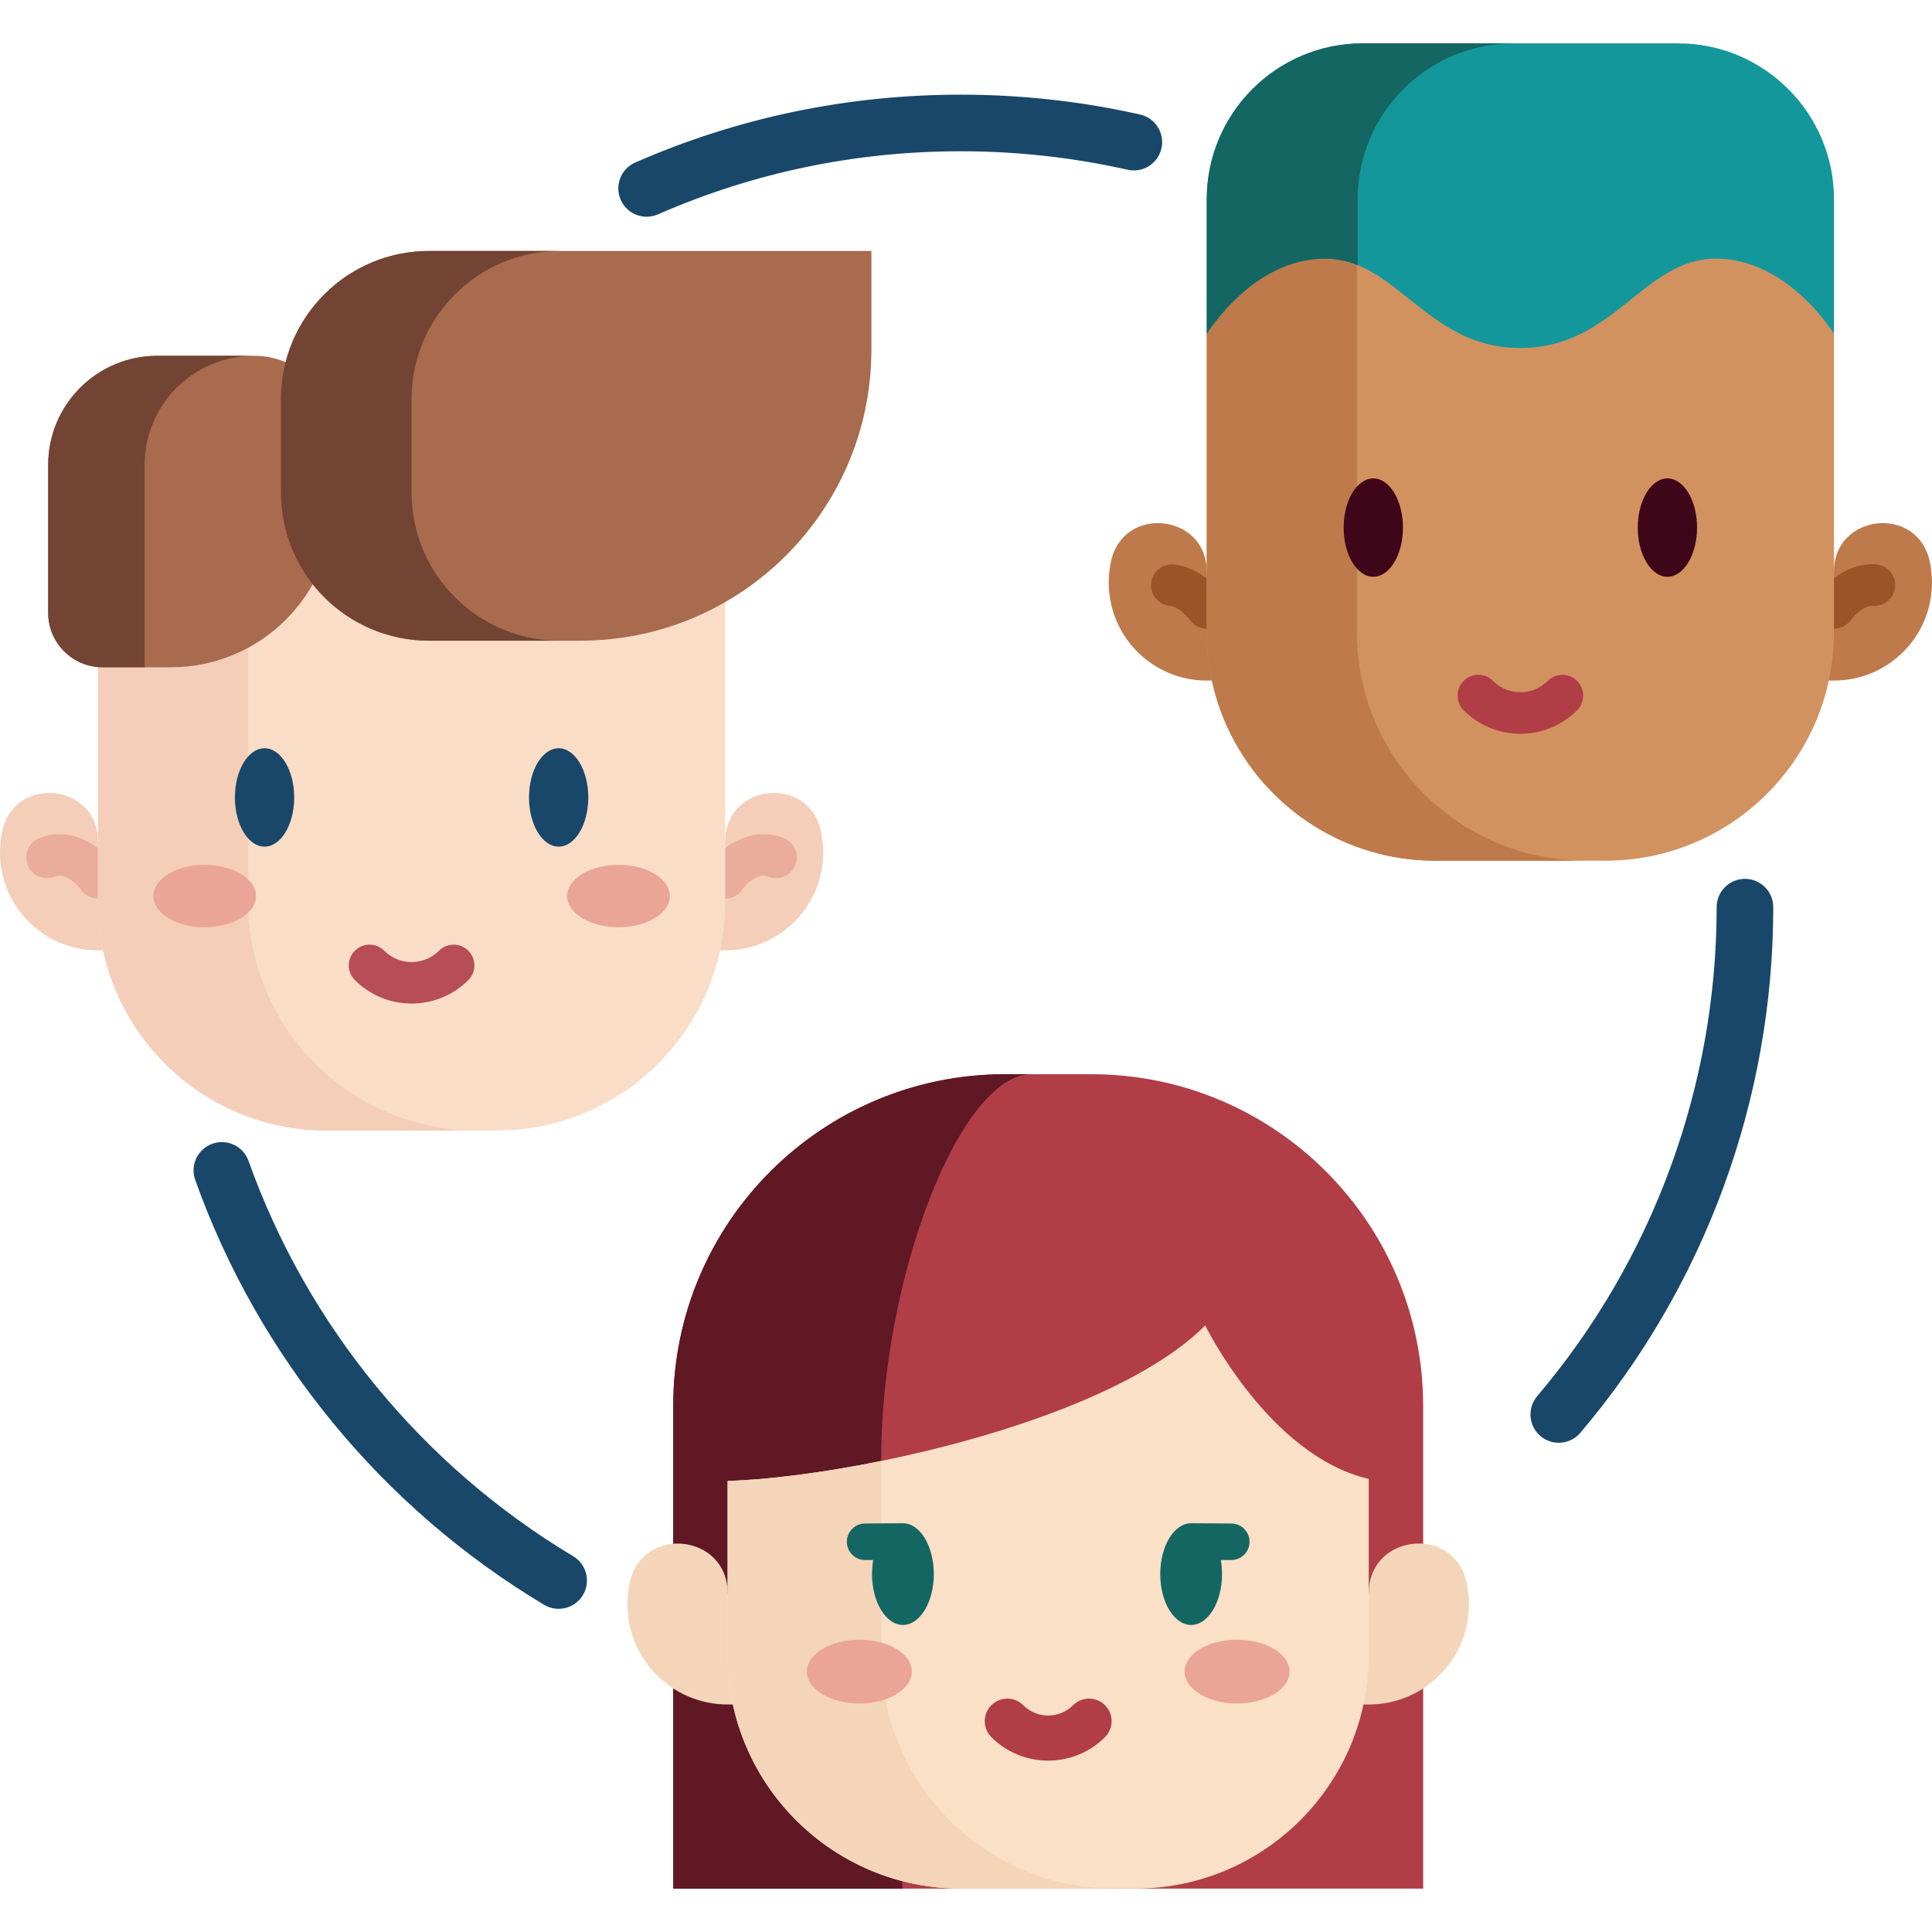 <svg width="512" height="512" viewBox="0 0 512 512" fill="none" xmlns="http://www.w3.org/2000/svg">
<g clip-path="url(#clip0_645_7022)">
<path d="M148.038 426.354C146.727 426.354 145.4 426.011 144.194 425.289C101.294 399.615 68.457 359.626 51.732 312.689C50.342 308.787 52.378 304.497 56.279 303.106C60.181 301.716 64.471 303.752 65.862 307.653C81.421 351.32 111.976 388.526 151.897 412.417C155.451 414.544 156.608 419.15 154.481 422.704C153.076 425.053 150.589 426.354 148.038 426.354Z" fill="#194769"/>
<path d="M171.368 57.435C168.479 57.435 165.726 55.756 164.493 52.94C162.832 49.146 164.562 44.723 168.356 43.062C195.607 31.134 224.628 25.086 254.613 25.086C270.642 25.086 286.629 26.857 302.128 30.348C306.169 31.258 308.707 35.272 307.796 39.313C306.886 43.354 302.876 45.892 298.831 44.981C284.413 41.733 269.536 40.086 254.613 40.086C226.711 40.086 199.713 45.711 174.37 56.803C173.392 57.232 172.371 57.435 171.368 57.435Z" fill="#194769"/>
<path d="M413.085 382.348C411.369 382.348 409.645 381.763 408.234 380.565C405.077 377.884 404.691 373.151 407.372 369.993C438.04 333.879 454.931 287.857 454.931 240.404C454.931 236.262 458.289 232.904 462.431 232.904C466.573 232.904 469.931 236.262 469.931 240.404C469.931 291.409 451.774 340.88 418.806 379.702C417.322 381.45 415.21 382.348 413.085 382.348Z" fill="#194769"/>
<path d="M266.354 284.679H289.205C337.778 284.679 377.153 324.055 377.153 372.627V500.509H178.406V372.627C178.406 324.055 217.782 284.679 266.354 284.679Z" fill="#B13D46"/>
<path d="M273.342 284.677C254.464 284.677 233.504 338.6 233.504 387.175L239.166 500.51H178.408V372.629C178.408 324.054 217.785 284.677 266.354 284.677H273.342Z" fill="#5F1824"/>
<path d="M192.827 451.706C178.164 451.706 166.278 439.82 166.278 425.157C166.278 423.139 166.503 421.174 166.93 419.285C170.374 404.032 192.827 406.533 192.827 422.171H362.74C362.74 406.534 385.193 404.032 388.637 419.285C389.064 421.174 389.289 423.139 389.289 425.157C389.289 439.82 377.403 451.706 362.74 451.706" fill="#F4D5B9"/>
<path d="M362.737 391.923V438.589C362.737 472.783 335.017 500.51 300.816 500.51H254.744C220.55 500.51 192.823 472.79 192.823 438.589V392.456C203.367 392.15 217.875 390.351 233.504 387.175C265.532 380.664 302.297 368.358 319.4 351.255C319.4 351.255 336.32 385.829 362.737 391.923Z" fill="#F9E0C7"/>
<path d="M295.425 500.51H254.744C220.55 500.51 192.823 472.79 192.823 438.589V392.456C203.367 392.15 217.875 390.351 233.504 387.175V438.589C233.504 472.783 261.224 500.51 295.425 500.51Z" fill="#F4D5B9"/>
<path d="M327.828 451.445C335.509 451.445 341.735 447.659 341.735 442.989C341.735 438.319 335.509 434.533 327.828 434.533C320.147 434.533 313.921 438.319 313.921 442.989C313.921 447.659 320.147 451.445 327.828 451.445Z" fill="#EAA598"/>
<path d="M227.74 451.445C235.42 451.445 241.647 447.659 241.647 442.989C241.647 438.319 235.42 434.533 227.74 434.533C220.059 434.533 213.833 438.319 213.833 442.989C213.833 447.659 220.059 451.445 227.74 451.445Z" fill="#EAA598"/>
<path d="M239.284 403.672C239.003 403.672 229.258 403.745 229.26 403.745C226.592 403.745 224.421 405.916 224.421 408.584C224.421 411.252 226.592 413.423 229.26 413.423H231.415C231.204 414.635 231.098 415.888 231.098 417.151C231.098 424.583 234.771 430.63 239.285 430.63C243.799 430.63 247.472 424.583 247.472 417.151C247.471 409.719 243.798 403.672 239.284 403.672Z" fill="#146662"/>
<path d="M326.301 403.745C326.164 403.744 315.943 403.672 315.664 403.672C311.15 403.672 307.477 409.719 307.477 417.151C307.477 424.583 311.15 430.63 315.664 430.63C320.178 430.63 323.851 424.583 323.851 417.151C323.851 415.887 323.744 414.635 323.534 413.423H326.301C328.969 413.423 331.14 411.252 331.14 408.584C331.139 405.916 328.968 403.746 326.301 403.745Z" fill="#146662"/>
<path d="M277.779 466.585C272.326 466.585 266.872 464.509 262.721 460.358C260.386 458.023 260.386 454.237 262.721 451.902C265.056 449.567 268.842 449.567 271.177 451.902C274.818 455.543 280.741 455.543 284.382 451.902C286.717 449.567 290.503 449.567 292.838 451.902C295.173 454.237 295.173 458.023 292.838 460.358C288.685 464.509 283.232 466.585 277.779 466.585Z" fill="#B13D46"/>
<path d="M25.968 251.86C11.624 251.86 -0.004 240.232 -0.004 225.888C-0.004 223.914 0.216 221.991 0.634 220.143C4.003 205.221 25.968 207.669 25.968 222.966H192.187C192.187 207.669 214.152 205.221 217.521 220.143C217.938 221.991 218.159 223.914 218.159 225.888C218.159 240.232 206.531 251.86 192.187 251.86" fill="#F4CEB9"/>
<path d="M25.972 238.117C24.246 238.117 22.548 237.307 21.477 235.793C21.36 235.634 17.887 230.96 14.533 232.313C11.717 233.449 8.511 232.087 7.374 229.27C6.237 226.453 7.6 223.248 10.417 222.111C15.279 220.149 20.552 220.924 25.264 224.292C28.369 226.512 30.271 229.172 30.478 229.468C32.217 231.959 31.607 235.388 29.116 237.126C28.157 237.795 27.059 238.117 25.972 238.117Z" fill="#EAAC9D"/>
<path d="M192.182 238.139C191.092 238.139 189.991 237.815 189.028 237.143C186.537 235.404 185.938 231.959 187.677 229.468C187.884 229.172 189.785 226.512 192.891 224.292C197.602 220.924 202.875 220.15 207.738 222.111C210.555 223.248 211.917 226.453 210.781 229.27C209.644 232.087 206.44 233.449 203.622 232.313C200.228 230.943 196.71 235.748 196.675 235.797C195.608 237.325 193.91 238.139 192.182 238.139Z" fill="#EAAC9D"/>
<path d="M131.612 299.601H86.542C53.088 299.601 25.967 272.481 25.967 239.026V153.594H192.186V239.026C192.187 272.48 165.067 299.601 131.612 299.601Z" fill="#F9DDC7"/>
<path d="M126.333 299.602H86.543C53.092 299.602 25.968 272.478 25.968 239.027V153.592H65.758V239.027C65.758 272.478 92.876 299.602 126.333 299.602Z" fill="#F4CEB9"/>
<path d="M70.108 224.365C74.447 224.365 77.965 218.529 77.965 211.331C77.965 204.132 74.447 198.297 70.108 198.297C65.768 198.297 62.251 204.132 62.251 211.331C62.251 218.529 65.768 224.365 70.108 224.365Z" fill="#194769"/>
<path d="M148.048 224.365C152.387 224.365 155.905 218.529 155.905 211.331C155.905 204.132 152.387 198.297 148.048 198.297C143.709 198.297 140.191 204.132 140.191 211.331C140.191 218.529 143.709 224.365 148.048 224.365Z" fill="#194769"/>
<path d="M163.903 245.733C171.416 245.733 177.507 242.03 177.507 237.461C177.507 232.893 171.416 229.189 163.903 229.189C156.39 229.189 150.299 232.893 150.299 237.461C150.299 242.03 156.39 245.733 163.903 245.733Z" fill="#EAA598"/>
<path d="M54.251 245.733C61.764 245.733 67.855 242.03 67.855 237.461C67.855 232.893 61.764 229.189 54.251 229.189C46.738 229.189 40.647 232.893 40.647 237.461C40.647 242.03 46.738 245.733 54.251 245.733Z" fill="#EAA598"/>
<path d="M67.419 94.293H41.699C25.719 94.293 12.765 107.247 12.765 123.227V162.41C12.765 170.377 19.223 176.835 27.19 176.835H45.273C69.092 176.835 88.401 157.526 88.401 133.707V115.274C88.4 103.686 79.007 94.293 67.419 94.293Z" fill="#A86B4E"/>
<path d="M67.264 94.289C51.287 94.289 38.333 107.243 38.333 123.226V176.832H27.19C19.223 176.832 12.765 170.374 12.765 162.407V123.225C12.765 107.242 25.719 94.288 41.696 94.288L67.264 94.289Z" fill="#734433"/>
<path d="M153.771 169.788H113.718C92.033 169.788 74.453 152.208 74.453 130.523V105.77C74.453 84.085 92.033 66.505 113.718 66.505H230.931V92.629C230.931 135.243 196.385 169.788 153.771 169.788Z" fill="#A86B4E"/>
<path d="M148.341 169.787H113.717C92.029 169.787 74.453 152.211 74.453 130.523V105.771C74.453 84.083 92.029 66.507 113.717 66.507H148.341C126.653 66.507 109.077 84.083 109.077 105.771V130.524C109.077 152.212 126.653 169.787 148.341 169.787Z" fill="#734433"/>
<path d="M109.077 265.95C103.632 265.95 98.188 263.877 94.043 259.732C91.895 257.584 91.895 254.101 94.043 251.953C96.191 249.805 99.674 249.805 101.822 251.953C105.823 255.954 112.333 255.954 116.334 251.953C118.482 249.805 121.965 249.805 124.113 251.953C126.261 254.101 126.261 257.584 124.113 259.732C119.967 263.878 114.522 265.95 109.077 265.95Z" fill="#B74E56"/>
<path d="M319.798 180.353C305.454 180.353 293.825 168.725 293.825 154.38C293.825 152.406 294.045 150.483 294.463 148.635C297.832 133.713 319.798 136.16 319.798 151.458H486.023C486.023 136.16 507.989 133.713 511.358 148.635C511.775 150.483 511.996 152.406 511.996 154.38C511.996 168.724 500.368 180.353 486.023 180.353" fill="#BE7A4A"/>
<path d="M319.804 166.61C318.078 166.61 316.379 165.8 315.308 164.286C314.66 163.388 312.301 160.792 309.982 160.556C306.96 160.248 304.759 157.549 305.067 154.527C305.375 151.505 308.062 149.303 311.097 149.612C318.823 150.398 323.771 157.19 324.31 157.962C326.048 160.453 325.439 163.882 322.948 165.621C321.988 166.289 320.89 166.61 319.804 166.61Z" fill="#9A5428"/>
<path d="M486.019 166.61C484.932 166.61 483.835 166.289 482.876 165.619C480.385 163.88 479.775 160.451 481.514 157.96C482.16 157.035 488.057 148.942 497.139 149.57C500.17 149.78 502.457 152.407 502.247 155.437C502.036 158.468 499.396 160.754 496.38 160.545C493.797 160.358 490.985 163.61 490.536 164.256C489.465 165.79 487.755 166.61 486.019 166.61Z" fill="#9A5428"/>
<path d="M425.447 228.095H380.376C346.92 228.095 319.799 200.974 319.799 167.518V88.487L322.692 80.305L402.914 30.988L482.806 80.104L486.025 88.486V167.517C486.024 200.974 458.903 228.095 425.447 228.095Z" fill="#D19260"/>
<path d="M420.163 228.091H380.377C346.922 228.091 319.799 200.968 319.799 167.522V88.487C319.799 88.487 331.924 64.54 351.093 64.54C354.18 64.54 356.978 65.152 359.593 66.187V167.521C359.594 200.968 386.708 228.091 420.163 228.091Z" fill="#BE7A4A"/>
<path d="M486.029 52.847V88.487C486.029 88.487 473.912 68.54 454.735 68.54C435.566 68.54 427.761 92.228 402.914 92.228C378.076 92.228 370.262 68.54 351.093 68.54C331.924 68.54 319.799 88.487 319.799 88.487V52.847C319.799 30.003 338.322 11.488 361.166 11.488H444.662C467.505 11.488 486.029 30.003 486.029 52.847Z" fill="#13979B"/>
<path d="M361.165 11.488H401.167C378.323 11.488 359.8 30.003 359.8 52.847V70.27C357.127 69.186 354.263 68.54 351.093 68.54C331.924 68.54 319.799 88.487 319.799 88.487V52.847C319.798 30.003 338.322 11.488 361.165 11.488Z" fill="#146662"/>
<path d="M363.939 126.786C359.607 126.786 356.082 132.633 356.082 139.821C356.082 147.008 359.607 152.855 363.939 152.855C368.271 152.855 371.797 147.008 371.797 139.821C371.796 132.634 368.271 126.786 363.939 126.786Z" fill="#3F0518"/>
<path d="M441.883 126.786C437.551 126.786 434.026 132.633 434.026 139.821C434.026 147.008 437.551 152.855 441.883 152.855C446.215 152.855 449.741 147.008 449.741 139.821C449.74 132.634 446.215 126.786 441.883 126.786Z" fill="#3F0518"/>
<path d="M402.912 194.455C397.232 194.455 391.893 192.243 387.877 188.227C385.728 186.079 385.728 182.596 387.876 180.448C390.025 178.3 393.508 178.3 395.655 180.448C397.594 182.386 400.171 183.454 402.912 183.454C405.653 183.454 408.229 182.386 410.167 180.448C412.316 178.3 415.799 178.3 417.946 180.448C420.095 182.596 420.095 186.079 417.947 188.227C413.931 192.243 408.592 194.455 402.912 194.455Z" fill="#B13D46"/>
</g>
<defs>
<clipPath id="clip0_645_7022">
<rect width="512" height="512" fill="white" transform="translate(-0.004)"/>
</clipPath>
</defs>
</svg>
